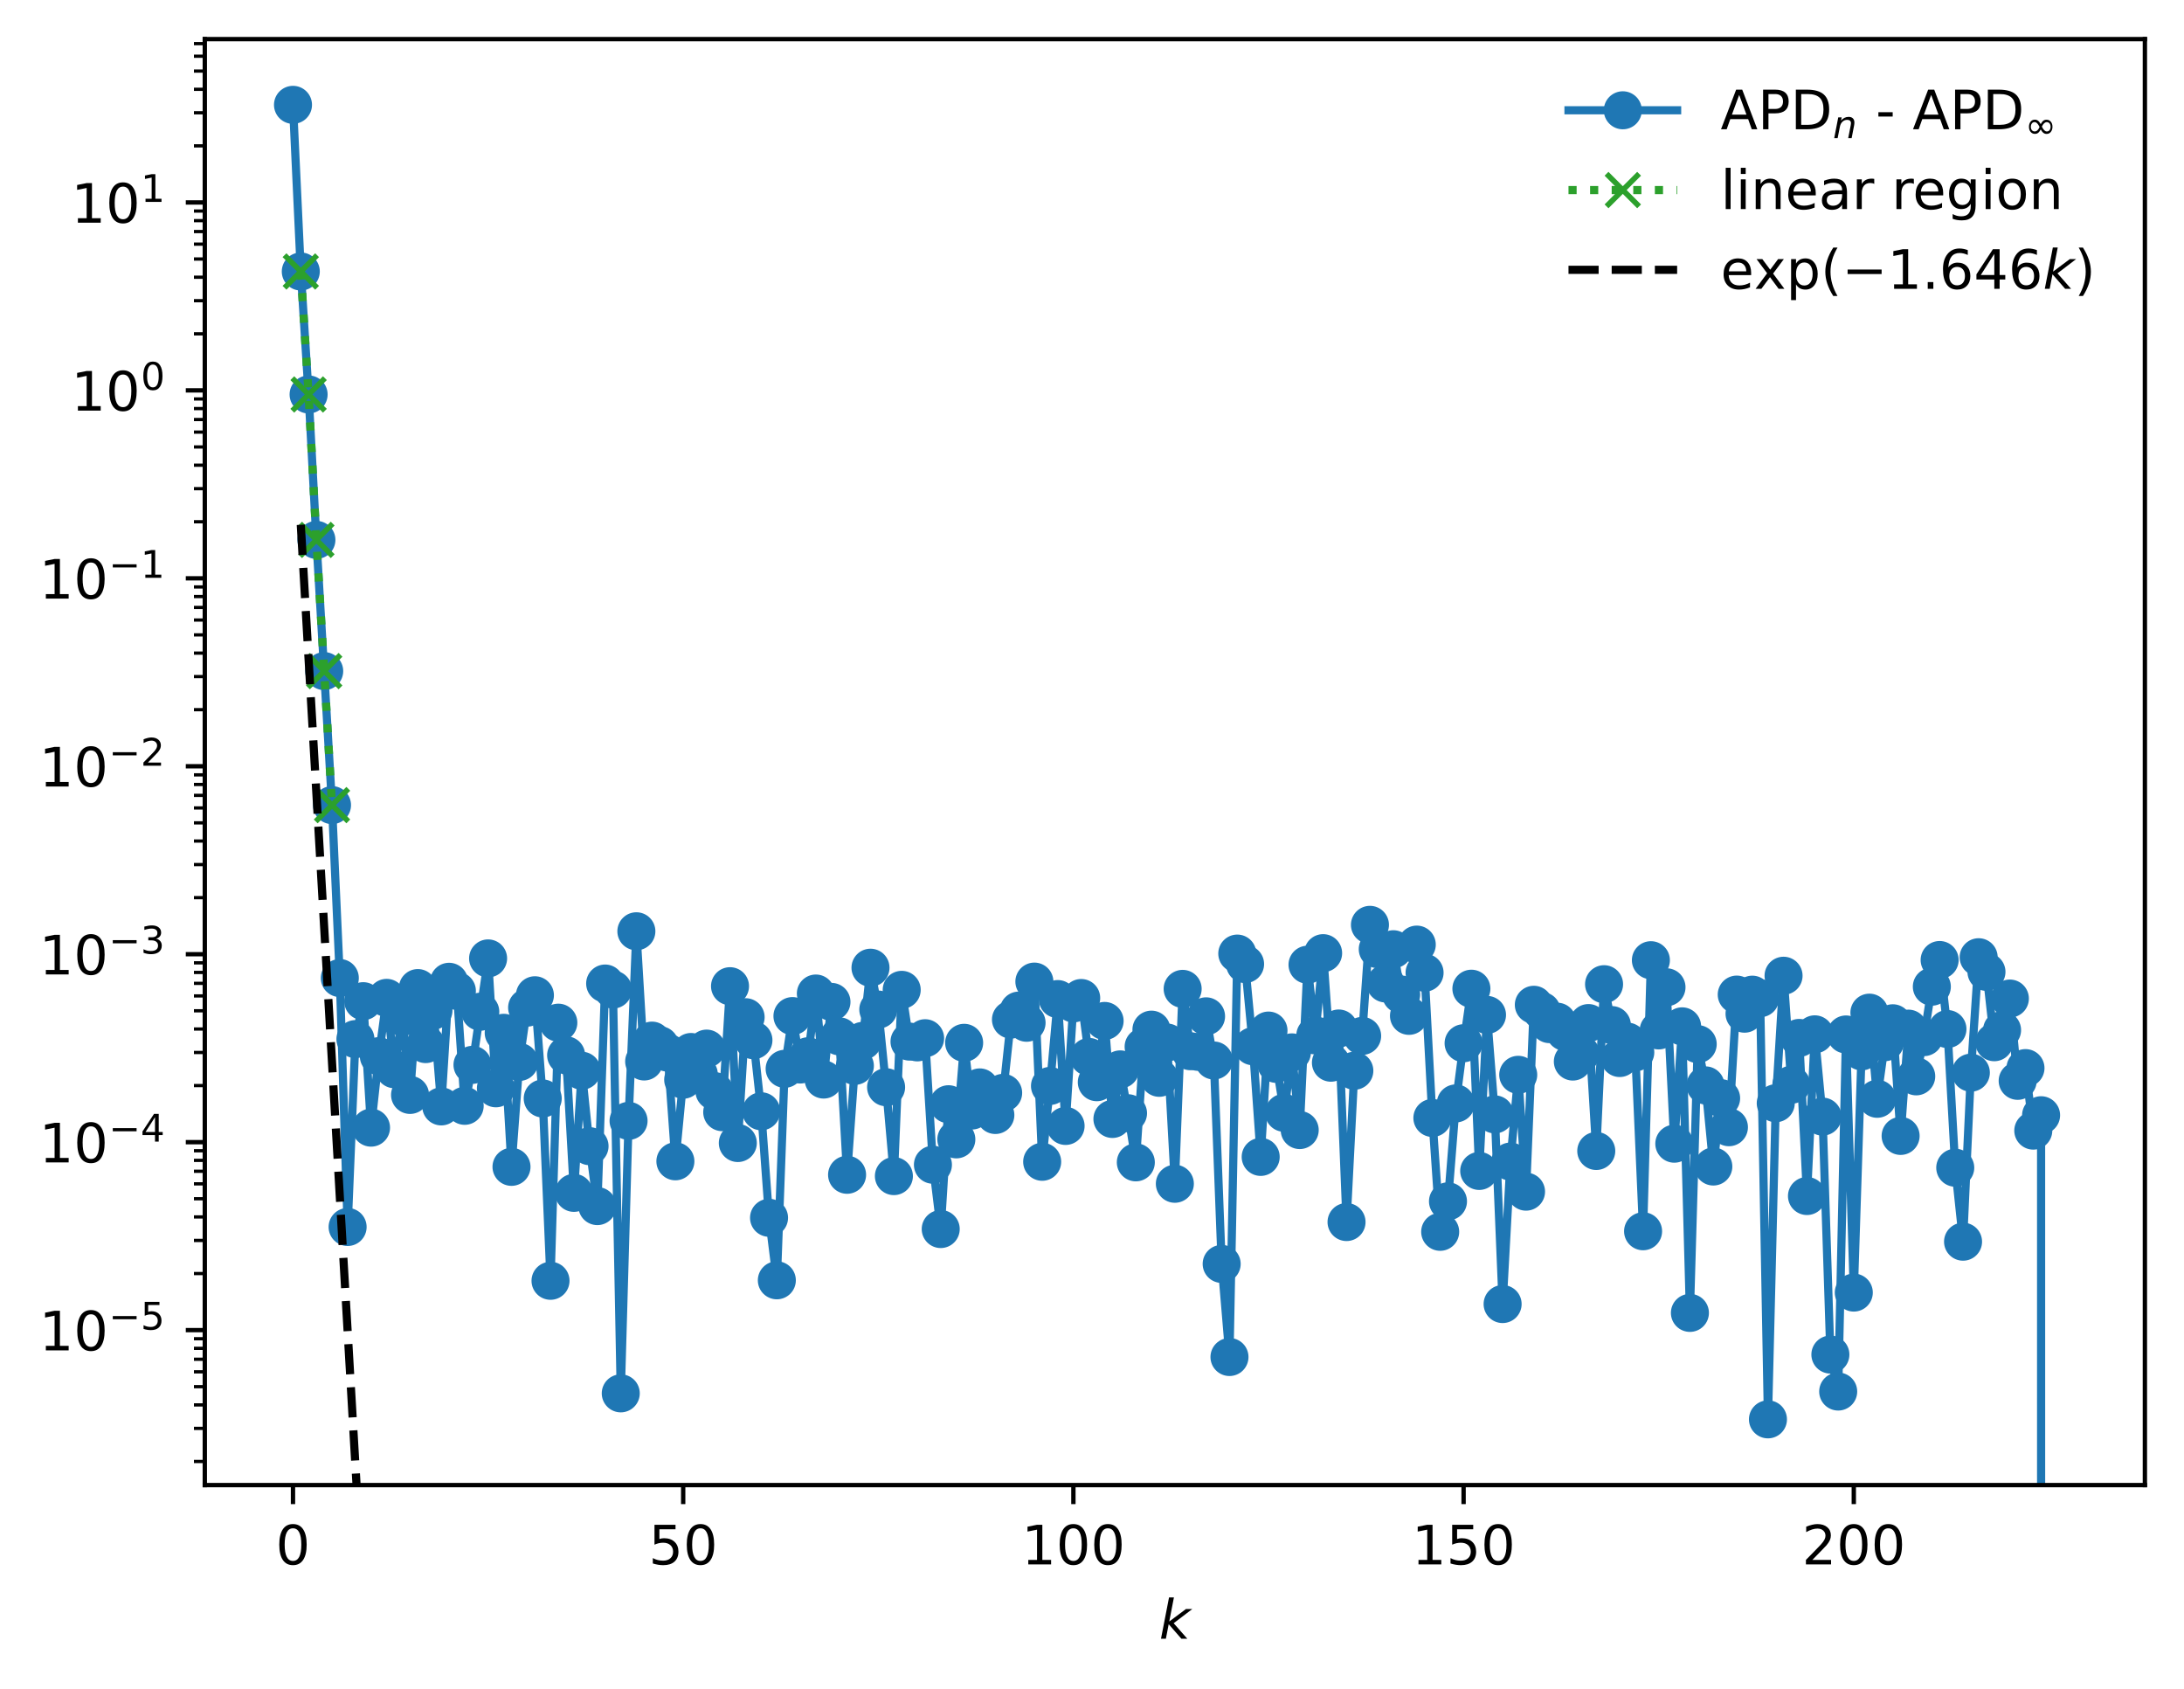 <?xml version="1.0" encoding="utf-8" standalone="no"?>
<!DOCTYPE svg PUBLIC "-//W3C//DTD SVG 1.1//EN"
  "http://www.w3.org/Graphics/SVG/1.1/DTD/svg11.dtd">
<!-- Created with matplotlib (https://matplotlib.org/) -->
<svg height="310.868pt" version="1.1" viewBox="0 0 402.02 310.868" width="402.02pt" xmlns="http://www.w3.org/2000/svg" xmlns:xlink="http://www.w3.org/1999/xlink">
 <defs>
  <style type="text/css">
*{stroke-linecap:butt;stroke-linejoin:round;}
  </style>
 </defs>
 <g id="figure_1">
  <g id="patch_1">
   <path d="M 0 310.868 
L 402.02 310.868 
L 402.02 0 
L 0 0 
z
" style="fill:#ffffff;"/>
  </g>
  <g id="axes_1">
   <g id="patch_2">
    <path d="M 37.7 273.312 
L 394.82 273.312 
L 394.82 7.2 
L 37.7 7.2 
z
" style="fill:#ffffff;"/>
   </g>
   <g id="matplotlib.axis_1">
    <g id="xtick_1">
     <g id="line2d_1">
      <defs>
       <path d="M 0 0 
L 0 3.5 
" id="m69c9d24b41" style="stroke:#000000;stroke-width:0.8;"/>
      </defs>
      <g>
       <use style="stroke:#000000;stroke-width:0.8;" x="53.933" xlink:href="#m69c9d24b41" y="273.312"/>
      </g>
     </g>
     <g id="text_1">
      <!-- 0 -->
      <defs>
       <path d="M 31.781 66.406 
Q 24.172 66.406 20.328 58.906 
Q 16.5 51.422 16.5 36.375 
Q 16.5 21.391 20.328 13.891 
Q 24.172 6.391 31.781 6.391 
Q 39.453 6.391 43.281 13.891 
Q 47.125 21.391 47.125 36.375 
Q 47.125 51.422 43.281 58.906 
Q 39.453 66.406 31.781 66.406 
z
M 31.781 74.219 
Q 44.047 74.219 50.516 64.516 
Q 56.984 54.828 56.984 36.375 
Q 56.984 17.969 50.516 8.266 
Q 44.047 -1.422 31.781 -1.422 
Q 19.531 -1.422 13.062 8.266 
Q 6.594 17.969 6.594 36.375 
Q 6.594 54.828 13.062 64.516 
Q 19.531 74.219 31.781 74.219 
z
" id="DejaVuSans-48"/>
      </defs>
      <g transform="translate(50.751 287.91)scale(0.1 -0.1)">
       <use xlink:href="#DejaVuSans-48"/>
      </g>
     </g>
    </g>
    <g id="xtick_2">
     <g id="line2d_2">
      <g>
       <use style="stroke:#000000;stroke-width:0.8;" x="125.759" xlink:href="#m69c9d24b41" y="273.312"/>
      </g>
     </g>
     <g id="text_2">
      <!-- 50 -->
      <defs>
       <path d="M 10.797 72.906 
L 49.516 72.906 
L 49.516 64.594 
L 19.828 64.594 
L 19.828 46.734 
Q 21.969 47.469 24.109 47.828 
Q 26.266 48.188 28.422 48.188 
Q 40.625 48.188 47.75 41.5 
Q 54.891 34.812 54.891 23.391 
Q 54.891 11.625 47.562 5.094 
Q 40.234 -1.422 26.906 -1.422 
Q 22.312 -1.422 17.547 -0.641 
Q 12.797 0.141 7.719 1.703 
L 7.719 11.625 
Q 12.109 9.234 16.797 8.062 
Q 21.484 6.891 26.703 6.891 
Q 35.156 6.891 40.078 11.328 
Q 45.016 15.766 45.016 23.391 
Q 45.016 31 40.078 35.438 
Q 35.156 39.891 26.703 39.891 
Q 22.75 39.891 18.812 39.016 
Q 14.891 38.141 10.797 36.281 
z
" id="DejaVuSans-53"/>
      </defs>
      <g transform="translate(119.396 287.91)scale(0.1 -0.1)">
       <use xlink:href="#DejaVuSans-53"/>
       <use x="63.623" xlink:href="#DejaVuSans-48"/>
      </g>
     </g>
    </g>
    <g id="xtick_3">
     <g id="line2d_3">
      <g>
       <use style="stroke:#000000;stroke-width:0.8;" x="197.585" xlink:href="#m69c9d24b41" y="273.312"/>
      </g>
     </g>
     <g id="text_3">
      <!-- 100 -->
      <defs>
       <path d="M 12.406 8.297 
L 28.516 8.297 
L 28.516 63.922 
L 10.984 60.406 
L 10.984 69.391 
L 28.422 72.906 
L 38.281 72.906 
L 38.281 8.297 
L 54.391 8.297 
L 54.391 0 
L 12.406 0 
z
" id="DejaVuSans-49"/>
      </defs>
      <g transform="translate(188.041 287.91)scale(0.1 -0.1)">
       <use xlink:href="#DejaVuSans-49"/>
       <use x="63.623" xlink:href="#DejaVuSans-48"/>
       <use x="127.246" xlink:href="#DejaVuSans-48"/>
      </g>
     </g>
    </g>
    <g id="xtick_4">
     <g id="line2d_4">
      <g>
       <use style="stroke:#000000;stroke-width:0.8;" x="269.411" xlink:href="#m69c9d24b41" y="273.312"/>
      </g>
     </g>
     <g id="text_4">
      <!-- 150 -->
      <g transform="translate(259.868 287.91)scale(0.1 -0.1)">
       <use xlink:href="#DejaVuSans-49"/>
       <use x="63.623" xlink:href="#DejaVuSans-53"/>
       <use x="127.246" xlink:href="#DejaVuSans-48"/>
      </g>
     </g>
    </g>
    <g id="xtick_5">
     <g id="line2d_5">
      <g>
       <use style="stroke:#000000;stroke-width:0.8;" x="341.238" xlink:href="#m69c9d24b41" y="273.312"/>
      </g>
     </g>
     <g id="text_5">
      <!-- 200 -->
      <defs>
       <path d="M 19.188 8.297 
L 53.609 8.297 
L 53.609 0 
L 7.328 0 
L 7.328 8.297 
Q 12.938 14.109 22.625 23.891 
Q 32.328 33.688 34.812 36.531 
Q 39.547 41.844 41.422 45.531 
Q 43.312 49.219 43.312 52.781 
Q 43.312 58.594 39.234 62.25 
Q 35.156 65.922 28.609 65.922 
Q 23.969 65.922 18.812 64.312 
Q 13.672 62.703 7.812 59.422 
L 7.812 69.391 
Q 13.766 71.781 18.938 73 
Q 24.125 74.219 28.422 74.219 
Q 39.75 74.219 46.484 68.547 
Q 53.219 62.891 53.219 53.422 
Q 53.219 48.922 51.531 44.891 
Q 49.859 40.875 45.406 35.406 
Q 44.188 33.984 37.641 27.219 
Q 31.109 20.453 19.188 8.297 
z
" id="DejaVuSans-50"/>
      </defs>
      <g transform="translate(331.694 287.91)scale(0.1 -0.1)">
       <use xlink:href="#DejaVuSans-50"/>
       <use x="63.623" xlink:href="#DejaVuSans-48"/>
       <use x="127.246" xlink:href="#DejaVuSans-48"/>
      </g>
     </g>
    </g>
    <g id="text_6">
     <!-- $ k $ -->
     <defs>
      <path d="M 18.312 75.984 
L 27.297 75.984 
L 18.703 31.688 
L 49.516 54.688 
L 61.188 54.688 
L 26.812 28.516 
L 51.906 0 
L 41.016 0 
L 17.672 26.703 
L 12.5 0 
L 3.516 0 
z
" id="DejaVuSans-Oblique-107"/>
     </defs>
     <g transform="translate(213.36 301.589)scale(0.1 -0.1)">
      <use transform="translate(0 0.016)" xlink:href="#DejaVuSans-Oblique-107"/>
     </g>
    </g>
   </g>
   <g id="matplotlib.axis_2">
    <g id="ytick_1">
     <g id="line2d_6">
      <defs>
       <path d="M 0 0 
L -3.5 0 
" id="mf7b2ada309" style="stroke:#000000;stroke-width:0.8;"/>
      </defs>
      <g>
       <use style="stroke:#000000;stroke-width:0.8;" x="37.7" xlink:href="#mf7b2ada309" y="244.791"/>
      </g>
     </g>
     <g id="text_7">
      <!-- $\mathdefault{10^{-5}}$ -->
      <defs>
       <path d="M 10.594 35.5 
L 73.188 35.5 
L 73.188 27.203 
L 10.594 27.203 
z
" id="DejaVuSans-8722"/>
      </defs>
      <g transform="translate(7.2 248.59)scale(0.1 -0.1)">
       <use transform="translate(0 0.684)" xlink:href="#DejaVuSans-49"/>
       <use transform="translate(63.623 0.684)" xlink:href="#DejaVuSans-48"/>
       <use transform="translate(128.203 38.966)scale(0.7)" xlink:href="#DejaVuSans-8722"/>
       <use transform="translate(186.855 38.966)scale(0.7)" xlink:href="#DejaVuSans-53"/>
      </g>
     </g>
    </g>
    <g id="ytick_2">
     <g id="line2d_7">
      <g>
       <use style="stroke:#000000;stroke-width:0.8;" x="37.7" xlink:href="#mf7b2ada309" y="210.202"/>
      </g>
     </g>
     <g id="text_8">
      <!-- $\mathdefault{10^{-4}}$ -->
      <defs>
       <path d="M 37.797 64.312 
L 12.891 25.391 
L 37.797 25.391 
z
M 35.203 72.906 
L 47.609 72.906 
L 47.609 25.391 
L 58.016 25.391 
L 58.016 17.188 
L 47.609 17.188 
L 47.609 0 
L 37.797 0 
L 37.797 17.188 
L 4.891 17.188 
L 4.891 26.703 
z
" id="DejaVuSans-52"/>
      </defs>
      <g transform="translate(7.2 214.001)scale(0.1 -0.1)">
       <use transform="translate(0 0.684)" xlink:href="#DejaVuSans-49"/>
       <use transform="translate(63.623 0.684)" xlink:href="#DejaVuSans-48"/>
       <use transform="translate(128.203 38.966)scale(0.7)" xlink:href="#DejaVuSans-8722"/>
       <use transform="translate(186.855 38.966)scale(0.7)" xlink:href="#DejaVuSans-52"/>
      </g>
     </g>
    </g>
    <g id="ytick_3">
     <g id="line2d_8">
      <g>
       <use style="stroke:#000000;stroke-width:0.8;" x="37.7" xlink:href="#mf7b2ada309" y="175.613"/>
      </g>
     </g>
     <g id="text_9">
      <!-- $\mathdefault{10^{-3}}$ -->
      <defs>
       <path d="M 40.578 39.312 
Q 47.656 37.797 51.625 33 
Q 55.609 28.219 55.609 21.188 
Q 55.609 10.406 48.188 4.484 
Q 40.766 -1.422 27.094 -1.422 
Q 22.516 -1.422 17.656 -0.516 
Q 12.797 0.391 7.625 2.203 
L 7.625 11.719 
Q 11.719 9.328 16.594 8.109 
Q 21.484 6.891 26.812 6.891 
Q 36.078 6.891 40.938 10.547 
Q 45.797 14.203 45.797 21.188 
Q 45.797 27.641 41.281 31.266 
Q 36.766 34.906 28.719 34.906 
L 20.219 34.906 
L 20.219 43.016 
L 29.109 43.016 
Q 36.375 43.016 40.234 45.922 
Q 44.094 48.828 44.094 54.297 
Q 44.094 59.906 40.109 62.906 
Q 36.141 65.922 28.719 65.922 
Q 24.656 65.922 20.016 65.031 
Q 15.375 64.156 9.812 62.312 
L 9.812 71.094 
Q 15.438 72.656 20.344 73.438 
Q 25.25 74.219 29.594 74.219 
Q 40.828 74.219 47.359 69.109 
Q 53.906 64.016 53.906 55.328 
Q 53.906 49.266 50.438 45.094 
Q 46.969 40.922 40.578 39.312 
z
" id="DejaVuSans-51"/>
      </defs>
      <g transform="translate(7.2 179.412)scale(0.1 -0.1)">
       <use transform="translate(0 0.766)" xlink:href="#DejaVuSans-49"/>
       <use transform="translate(63.623 0.766)" xlink:href="#DejaVuSans-48"/>
       <use transform="translate(128.203 39.047)scale(0.7)" xlink:href="#DejaVuSans-8722"/>
       <use transform="translate(186.855 39.047)scale(0.7)" xlink:href="#DejaVuSans-51"/>
      </g>
     </g>
    </g>
    <g id="ytick_4">
     <g id="line2d_9">
      <g>
       <use style="stroke:#000000;stroke-width:0.8;" x="37.7" xlink:href="#mf7b2ada309" y="141.024"/>
      </g>
     </g>
     <g id="text_10">
      <!-- $\mathdefault{10^{-2}}$ -->
      <g transform="translate(7.2 144.823)scale(0.1 -0.1)">
       <use transform="translate(0 0.766)" xlink:href="#DejaVuSans-49"/>
       <use transform="translate(63.623 0.766)" xlink:href="#DejaVuSans-48"/>
       <use transform="translate(128.203 39.047)scale(0.7)" xlink:href="#DejaVuSans-8722"/>
       <use transform="translate(186.855 39.047)scale(0.7)" xlink:href="#DejaVuSans-50"/>
      </g>
     </g>
    </g>
    <g id="ytick_5">
     <g id="line2d_10">
      <g>
       <use style="stroke:#000000;stroke-width:0.8;" x="37.7" xlink:href="#mf7b2ada309" y="106.435"/>
      </g>
     </g>
     <g id="text_11">
      <!-- $\mathdefault{10^{-1}}$ -->
      <g transform="translate(7.2 110.234)scale(0.1 -0.1)">
       <use transform="translate(0 0.684)" xlink:href="#DejaVuSans-49"/>
       <use transform="translate(63.623 0.684)" xlink:href="#DejaVuSans-48"/>
       <use transform="translate(128.203 38.966)scale(0.7)" xlink:href="#DejaVuSans-8722"/>
       <use transform="translate(186.855 38.966)scale(0.7)" xlink:href="#DejaVuSans-49"/>
      </g>
     </g>
    </g>
    <g id="ytick_6">
     <g id="line2d_11">
      <g>
       <use style="stroke:#000000;stroke-width:0.8;" x="37.7" xlink:href="#mf7b2ada309" y="71.846"/>
      </g>
     </g>
     <g id="text_12">
      <!-- $\mathdefault{10^{0}}$ -->
      <g transform="translate(13.1 75.645)scale(0.1 -0.1)">
       <use transform="translate(0 0.766)" xlink:href="#DejaVuSans-49"/>
       <use transform="translate(63.623 0.766)" xlink:href="#DejaVuSans-48"/>
       <use transform="translate(128.203 39.047)scale(0.7)" xlink:href="#DejaVuSans-48"/>
      </g>
     </g>
    </g>
    <g id="ytick_7">
     <g id="line2d_12">
      <g>
       <use style="stroke:#000000;stroke-width:0.8;" x="37.7" xlink:href="#mf7b2ada309" y="37.257"/>
      </g>
     </g>
     <g id="text_13">
      <!-- $\mathdefault{10^{1}}$ -->
      <g transform="translate(13.1 41.056)scale(0.1 -0.1)">
       <use transform="translate(0 0.684)" xlink:href="#DejaVuSans-49"/>
       <use transform="translate(63.623 0.684)" xlink:href="#DejaVuSans-48"/>
       <use transform="translate(128.203 38.966)scale(0.7)" xlink:href="#DejaVuSans-49"/>
      </g>
     </g>
    </g>
    <g id="ytick_8">
     <g id="line2d_13">
      <defs>
       <path d="M 0 0 
L -2 0 
" id="md6ede88c98" style="stroke:#000000;stroke-width:0.6;"/>
      </defs>
      <g>
       <use style="stroke:#000000;stroke-width:0.6;" x="37.7" xlink:href="#md6ede88c98" y="268.968"/>
      </g>
     </g>
    </g>
    <g id="ytick_9">
     <g id="line2d_14">
      <g>
       <use style="stroke:#000000;stroke-width:0.6;" x="37.7" xlink:href="#md6ede88c98" y="262.877"/>
      </g>
     </g>
    </g>
    <g id="ytick_10">
     <g id="line2d_15">
      <g>
       <use style="stroke:#000000;stroke-width:0.6;" x="37.7" xlink:href="#md6ede88c98" y="258.555"/>
      </g>
     </g>
    </g>
    <g id="ytick_11">
     <g id="line2d_16">
      <g>
       <use style="stroke:#000000;stroke-width:0.6;" x="37.7" xlink:href="#md6ede88c98" y="255.203"/>
      </g>
     </g>
    </g>
    <g id="ytick_12">
     <g id="line2d_17">
      <g>
       <use style="stroke:#000000;stroke-width:0.6;" x="37.7" xlink:href="#md6ede88c98" y="252.465"/>
      </g>
     </g>
    </g>
    <g id="ytick_13">
     <g id="line2d_18">
      <g>
       <use style="stroke:#000000;stroke-width:0.6;" x="37.7" xlink:href="#md6ede88c98" y="250.149"/>
      </g>
     </g>
    </g>
    <g id="ytick_14">
     <g id="line2d_19">
      <g>
       <use style="stroke:#000000;stroke-width:0.6;" x="37.7" xlink:href="#md6ede88c98" y="248.143"/>
      </g>
     </g>
    </g>
    <g id="ytick_15">
     <g id="line2d_20">
      <g>
       <use style="stroke:#000000;stroke-width:0.6;" x="37.7" xlink:href="#md6ede88c98" y="246.374"/>
      </g>
     </g>
    </g>
    <g id="ytick_16">
     <g id="line2d_21">
      <g>
       <use style="stroke:#000000;stroke-width:0.6;" x="37.7" xlink:href="#md6ede88c98" y="234.379"/>
      </g>
     </g>
    </g>
    <g id="ytick_17">
     <g id="line2d_22">
      <g>
       <use style="stroke:#000000;stroke-width:0.6;" x="37.7" xlink:href="#md6ede88c98" y="228.288"/>
      </g>
     </g>
    </g>
    <g id="ytick_18">
     <g id="line2d_23">
      <g>
       <use style="stroke:#000000;stroke-width:0.6;" x="37.7" xlink:href="#md6ede88c98" y="223.966"/>
      </g>
     </g>
    </g>
    <g id="ytick_19">
     <g id="line2d_24">
      <g>
       <use style="stroke:#000000;stroke-width:0.6;" x="37.7" xlink:href="#md6ede88c98" y="220.614"/>
      </g>
     </g>
    </g>
    <g id="ytick_20">
     <g id="line2d_25">
      <g>
       <use style="stroke:#000000;stroke-width:0.6;" x="37.7" xlink:href="#md6ede88c98" y="217.876"/>
      </g>
     </g>
    </g>
    <g id="ytick_21">
     <g id="line2d_26">
      <g>
       <use style="stroke:#000000;stroke-width:0.6;" x="37.7" xlink:href="#md6ede88c98" y="215.56"/>
      </g>
     </g>
    </g>
    <g id="ytick_22">
     <g id="line2d_27">
      <g>
       <use style="stroke:#000000;stroke-width:0.6;" x="37.7" xlink:href="#md6ede88c98" y="213.554"/>
      </g>
     </g>
    </g>
    <g id="ytick_23">
     <g id="line2d_28">
      <g>
       <use style="stroke:#000000;stroke-width:0.6;" x="37.7" xlink:href="#md6ede88c98" y="211.785"/>
      </g>
     </g>
    </g>
    <g id="ytick_24">
     <g id="line2d_29">
      <g>
       <use style="stroke:#000000;stroke-width:0.6;" x="37.7" xlink:href="#md6ede88c98" y="199.79"/>
      </g>
     </g>
    </g>
    <g id="ytick_25">
     <g id="line2d_30">
      <g>
       <use style="stroke:#000000;stroke-width:0.6;" x="37.7" xlink:href="#md6ede88c98" y="193.699"/>
      </g>
     </g>
    </g>
    <g id="ytick_26">
     <g id="line2d_31">
      <g>
       <use style="stroke:#000000;stroke-width:0.6;" x="37.7" xlink:href="#md6ede88c98" y="189.377"/>
      </g>
     </g>
    </g>
    <g id="ytick_27">
     <g id="line2d_32">
      <g>
       <use style="stroke:#000000;stroke-width:0.6;" x="37.7" xlink:href="#md6ede88c98" y="186.025"/>
      </g>
     </g>
    </g>
    <g id="ytick_28">
     <g id="line2d_33">
      <g>
       <use style="stroke:#000000;stroke-width:0.6;" x="37.7" xlink:href="#md6ede88c98" y="183.287"/>
      </g>
     </g>
    </g>
    <g id="ytick_29">
     <g id="line2d_34">
      <g>
       <use style="stroke:#000000;stroke-width:0.6;" x="37.7" xlink:href="#md6ede88c98" y="180.971"/>
      </g>
     </g>
    </g>
    <g id="ytick_30">
     <g id="line2d_35">
      <g>
       <use style="stroke:#000000;stroke-width:0.6;" x="37.7" xlink:href="#md6ede88c98" y="178.965"/>
      </g>
     </g>
    </g>
    <g id="ytick_31">
     <g id="line2d_36">
      <g>
       <use style="stroke:#000000;stroke-width:0.6;" x="37.7" xlink:href="#md6ede88c98" y="177.196"/>
      </g>
     </g>
    </g>
    <g id="ytick_32">
     <g id="line2d_37">
      <g>
       <use style="stroke:#000000;stroke-width:0.6;" x="37.7" xlink:href="#md6ede88c98" y="165.201"/>
      </g>
     </g>
    </g>
    <g id="ytick_33">
     <g id="line2d_38">
      <g>
       <use style="stroke:#000000;stroke-width:0.6;" x="37.7" xlink:href="#md6ede88c98" y="159.11"/>
      </g>
     </g>
    </g>
    <g id="ytick_34">
     <g id="line2d_39">
      <g>
       <use style="stroke:#000000;stroke-width:0.6;" x="37.7" xlink:href="#md6ede88c98" y="154.788"/>
      </g>
     </g>
    </g>
    <g id="ytick_35">
     <g id="line2d_40">
      <g>
       <use style="stroke:#000000;stroke-width:0.6;" x="37.7" xlink:href="#md6ede88c98" y="151.436"/>
      </g>
     </g>
    </g>
    <g id="ytick_36">
     <g id="line2d_41">
      <g>
       <use style="stroke:#000000;stroke-width:0.6;" x="37.7" xlink:href="#md6ede88c98" y="148.698"/>
      </g>
     </g>
    </g>
    <g id="ytick_37">
     <g id="line2d_42">
      <g>
       <use style="stroke:#000000;stroke-width:0.6;" x="37.7" xlink:href="#md6ede88c98" y="146.382"/>
      </g>
     </g>
    </g>
    <g id="ytick_38">
     <g id="line2d_43">
      <g>
       <use style="stroke:#000000;stroke-width:0.6;" x="37.7" xlink:href="#md6ede88c98" y="144.376"/>
      </g>
     </g>
    </g>
    <g id="ytick_39">
     <g id="line2d_44">
      <g>
       <use style="stroke:#000000;stroke-width:0.6;" x="37.7" xlink:href="#md6ede88c98" y="142.607"/>
      </g>
     </g>
    </g>
    <g id="ytick_40">
     <g id="line2d_45">
      <g>
       <use style="stroke:#000000;stroke-width:0.6;" x="37.7" xlink:href="#md6ede88c98" y="130.612"/>
      </g>
     </g>
    </g>
    <g id="ytick_41">
     <g id="line2d_46">
      <g>
       <use style="stroke:#000000;stroke-width:0.6;" x="37.7" xlink:href="#md6ede88c98" y="124.521"/>
      </g>
     </g>
    </g>
    <g id="ytick_42">
     <g id="line2d_47">
      <g>
       <use style="stroke:#000000;stroke-width:0.6;" x="37.7" xlink:href="#md6ede88c98" y="120.199"/>
      </g>
     </g>
    </g>
    <g id="ytick_43">
     <g id="line2d_48">
      <g>
       <use style="stroke:#000000;stroke-width:0.6;" x="37.7" xlink:href="#md6ede88c98" y="116.847"/>
      </g>
     </g>
    </g>
    <g id="ytick_44">
     <g id="line2d_49">
      <g>
       <use style="stroke:#000000;stroke-width:0.6;" x="37.7" xlink:href="#md6ede88c98" y="114.109"/>
      </g>
     </g>
    </g>
    <g id="ytick_45">
     <g id="line2d_50">
      <g>
       <use style="stroke:#000000;stroke-width:0.6;" x="37.7" xlink:href="#md6ede88c98" y="111.793"/>
      </g>
     </g>
    </g>
    <g id="ytick_46">
     <g id="line2d_51">
      <g>
       <use style="stroke:#000000;stroke-width:0.6;" x="37.7" xlink:href="#md6ede88c98" y="109.787"/>
      </g>
     </g>
    </g>
    <g id="ytick_47">
     <g id="line2d_52">
      <g>
       <use style="stroke:#000000;stroke-width:0.6;" x="37.7" xlink:href="#md6ede88c98" y="108.018"/>
      </g>
     </g>
    </g>
    <g id="ytick_48">
     <g id="line2d_53">
      <g>
       <use style="stroke:#000000;stroke-width:0.6;" x="37.7" xlink:href="#md6ede88c98" y="96.023"/>
      </g>
     </g>
    </g>
    <g id="ytick_49">
     <g id="line2d_54">
      <g>
       <use style="stroke:#000000;stroke-width:0.6;" x="37.7" xlink:href="#md6ede88c98" y="89.932"/>
      </g>
     </g>
    </g>
    <g id="ytick_50">
     <g id="line2d_55">
      <g>
       <use style="stroke:#000000;stroke-width:0.6;" x="37.7" xlink:href="#md6ede88c98" y="85.61"/>
      </g>
     </g>
    </g>
    <g id="ytick_51">
     <g id="line2d_56">
      <g>
       <use style="stroke:#000000;stroke-width:0.6;" x="37.7" xlink:href="#md6ede88c98" y="82.258"/>
      </g>
     </g>
    </g>
    <g id="ytick_52">
     <g id="line2d_57">
      <g>
       <use style="stroke:#000000;stroke-width:0.6;" x="37.7" xlink:href="#md6ede88c98" y="79.52"/>
      </g>
     </g>
    </g>
    <g id="ytick_53">
     <g id="line2d_58">
      <g>
       <use style="stroke:#000000;stroke-width:0.6;" x="37.7" xlink:href="#md6ede88c98" y="77.204"/>
      </g>
     </g>
    </g>
    <g id="ytick_54">
     <g id="line2d_59">
      <g>
       <use style="stroke:#000000;stroke-width:0.6;" x="37.7" xlink:href="#md6ede88c98" y="75.198"/>
      </g>
     </g>
    </g>
    <g id="ytick_55">
     <g id="line2d_60">
      <g>
       <use style="stroke:#000000;stroke-width:0.6;" x="37.7" xlink:href="#md6ede88c98" y="73.429"/>
      </g>
     </g>
    </g>
    <g id="ytick_56">
     <g id="line2d_61">
      <g>
       <use style="stroke:#000000;stroke-width:0.6;" x="37.7" xlink:href="#md6ede88c98" y="61.434"/>
      </g>
     </g>
    </g>
    <g id="ytick_57">
     <g id="line2d_62">
      <g>
       <use style="stroke:#000000;stroke-width:0.6;" x="37.7" xlink:href="#md6ede88c98" y="55.343"/>
      </g>
     </g>
    </g>
    <g id="ytick_58">
     <g id="line2d_63">
      <g>
       <use style="stroke:#000000;stroke-width:0.6;" x="37.7" xlink:href="#md6ede88c98" y="51.021"/>
      </g>
     </g>
    </g>
    <g id="ytick_59">
     <g id="line2d_64">
      <g>
       <use style="stroke:#000000;stroke-width:0.6;" x="37.7" xlink:href="#md6ede88c98" y="47.669"/>
      </g>
     </g>
    </g>
    <g id="ytick_60">
     <g id="line2d_65">
      <g>
       <use style="stroke:#000000;stroke-width:0.6;" x="37.7" xlink:href="#md6ede88c98" y="44.931"/>
      </g>
     </g>
    </g>
    <g id="ytick_61">
     <g id="line2d_66">
      <g>
       <use style="stroke:#000000;stroke-width:0.6;" x="37.7" xlink:href="#md6ede88c98" y="42.615"/>
      </g>
     </g>
    </g>
    <g id="ytick_62">
     <g id="line2d_67">
      <g>
       <use style="stroke:#000000;stroke-width:0.6;" x="37.7" xlink:href="#md6ede88c98" y="40.609"/>
      </g>
     </g>
    </g>
    <g id="ytick_63">
     <g id="line2d_68">
      <g>
       <use style="stroke:#000000;stroke-width:0.6;" x="37.7" xlink:href="#md6ede88c98" y="38.84"/>
      </g>
     </g>
    </g>
    <g id="ytick_64">
     <g id="line2d_69">
      <g>
       <use style="stroke:#000000;stroke-width:0.6;" x="37.7" xlink:href="#md6ede88c98" y="26.845"/>
      </g>
     </g>
    </g>
    <g id="ytick_65">
     <g id="line2d_70">
      <g>
       <use style="stroke:#000000;stroke-width:0.6;" x="37.7" xlink:href="#md6ede88c98" y="20.754"/>
      </g>
     </g>
    </g>
    <g id="ytick_66">
     <g id="line2d_71">
      <g>
       <use style="stroke:#000000;stroke-width:0.6;" x="37.7" xlink:href="#md6ede88c98" y="16.432"/>
      </g>
     </g>
    </g>
    <g id="ytick_67">
     <g id="line2d_72">
      <g>
       <use style="stroke:#000000;stroke-width:0.6;" x="37.7" xlink:href="#md6ede88c98" y="13.08"/>
      </g>
     </g>
    </g>
    <g id="ytick_68">
     <g id="line2d_73">
      <g>
       <use style="stroke:#000000;stroke-width:0.6;" x="37.7" xlink:href="#md6ede88c98" y="10.342"/>
      </g>
     </g>
    </g>
    <g id="ytick_69">
     <g id="line2d_74">
      <g>
       <use style="stroke:#000000;stroke-width:0.6;" x="37.7" xlink:href="#md6ede88c98" y="8.026"/>
      </g>
     </g>
    </g>
   </g>
   <g id="line2d_75">
    <path clip-path="url(#p61941195cd)" d="M 53.933 19.296 
L 55.369 49.965 
L 56.806 72.598 
L 58.242 99.363 
L 61.115 148.172 
L 62.552 179.997 
L 63.988 225.814 
L 65.425 191.237 
L 66.861 184.256 
L 68.298 207.53 
L 69.734 194.375 
L 71.171 183.647 
L 72.608 196.786 
L 74.044 187.181 
L 75.481 201.508 
L 76.917 181.843 
L 78.354 192.153 
L 79.79 185.972 
L 81.227 203.621 
L 82.663 180.688 
L 84.1 182.357 
L 85.536 203.513 
L 86.973 195.974 
L 89.846 176.385 
L 91.282 200.29 
L 92.719 190.079 
L 94.155 214.746 
L 95.592 195.44 
L 97.028 185.444 
L 98.465 183.168 
L 99.902 202.163 
L 101.338 235.715 
L 102.775 188.212 
L 104.211 194.215 
L 105.648 219.533 
L 107.084 197.056 
L 108.521 210.941 
L 109.957 221.969 
L 111.394 181.008 
L 112.83 182.12 
L 114.267 256.43 
L 115.703 206.284 
L 117.14 171.392 
L 118.576 195.352 
L 120.013 191.516 
L 121.449 192.361 
L 122.886 193.721 
L 124.322 213.726 
L 125.759 198.713 
L 127.195 193.608 
L 128.632 197.708 
L 130.069 192.986 
L 131.505 200.803 
L 132.942 204.681 
L 134.378 181.498 
L 135.815 210.363 
L 137.251 187.204 
L 138.688 191.441 
L 140.124 204.52 
L 141.561 224.122 
L 142.997 235.626 
L 144.434 196.708 
L 145.87 186.999 
L 147.307 195.912 
L 148.743 194.391 
L 150.18 182.848 
L 151.616 198.679 
L 153.053 184.389 
L 154.489 190.727 
L 155.926 216.205 
L 157.362 196.162 
L 158.799 191.568 
L 160.236 178.098 
L 161.672 185.8 
L 163.109 200.093 
L 164.545 216.449 
L 165.982 182.171 
L 167.418 191.694 
L 168.855 191.838 
L 170.291 191.074 
L 171.728 214.357 
L 173.164 226.192 
L 174.601 203.223 
L 176.037 209.687 
L 177.474 191.919 
L 178.91 204.378 
L 180.347 200.127 
L 181.783 203.183 
L 183.22 205.202 
L 184.656 201.129 
L 186.093 187.643 
L 187.53 185.991 
L 188.966 188.226 
L 190.403 180.653 
L 191.839 213.814 
L 193.276 199.855 
L 194.712 183.867 
L 196.149 207.216 
L 197.585 184.665 
L 199.022 183.672 
L 200.458 194.517 
L 201.895 199.169 
L 203.331 187.894 
L 204.768 205.933 
L 206.204 196.81 
L 207.641 204.88 
L 209.077 213.918 
L 210.514 192.635 
L 211.95 189.496 
L 213.387 198.358 
L 214.823 191.867 
L 216.26 217.859 
L 217.697 181.99 
L 219.133 193.464 
L 220.57 193.582 
L 222.006 187.046 
L 223.443 195.176 
L 224.879 232.61 
L 226.316 249.743 
L 227.752 175.496 
L 229.189 177.424 
L 230.625 192.549 
L 232.062 212.915 
L 233.498 189.665 
L 234.935 195.793 
L 236.371 204.796 
L 237.808 193.679 
L 239.244 207.974 
L 240.681 177.547 
L 242.117 190.551 
L 243.554 175.418 
L 244.99 195.579 
L 246.427 189.286 
L 247.864 224.904 
L 249.3 197.06 
L 250.737 190.651 
L 252.173 170.208 
L 253.61 174.683 
L 255.046 180.996 
L 256.483 174.698 
L 257.919 183.026 
L 259.356 186.955 
L 260.792 173.845 
L 262.229 179.017 
L 263.665 205.747 
L 265.102 226.701 
L 266.538 221.094 
L 267.975 203.073 
L 269.411 191.994 
L 270.848 181.961 
L 272.284 215.497 
L 273.721 186.783 
L 275.158 205.092 
L 276.594 239.997 
L 278.031 213.774 
L 279.467 197.809 
L 280.904 219.311 
L 282.34 184.92 
L 283.777 186.068 
L 285.213 188.479 
L 286.65 188.034 
L 288.086 189.906 
L 289.523 195.367 
L 290.959 193.924 
L 292.396 188.284 
L 293.832 211.825 
L 295.269 181.132 
L 296.705 188.658 
L 298.142 194.717 
L 299.578 191.703 
L 301.015 193.675 
L 302.451 226.599 
L 303.888 176.715 
L 305.325 189.638 
L 306.761 181.697 
L 308.198 210.485 
L 309.634 188.887 
L 311.071 241.622 
L 312.507 192.161 
L 313.944 199.755 
L 315.38 214.684 
L 316.817 202.115 
L 318.253 207.452 
L 319.69 183.044 
L 321.126 186.557 
L 322.563 183.059 
L 323.999 183.713 
L 325.436 261.216 
L 326.872 203.038 
L 328.309 179.574 
L 329.745 199.636 
L 331.182 191.019 
L 332.618 220.114 
L 334.055 190.359 
L 335.492 205.5 
L 336.928 249.293 
L 338.365 256.097 
L 339.801 190.382 
L 341.238 237.884 
L 342.674 193.494 
L 344.111 186.369 
L 345.547 202.219 
L 346.984 191.796 
L 348.42 188.322 
L 349.857 209.053 
L 351.293 189.31 
L 352.73 198.09 
L 354.166 190.871 
L 355.603 181.588 
L 357.039 176.679 
L 358.476 189.382 
L 359.912 214.908 
L 361.349 228.518 
L 362.786 197.414 
L 364.222 176.168 
L 365.659 178.861 
L 367.095 191.809 
L 368.532 189.579 
L 369.968 183.772 
L 371.405 198.915 
L 372.841 196.573 
L 374.278 208.078 
L 375.714 205.247 
L 375.719 311.868 
L 375.719 311.868 
" style="fill:none;stroke:#1f77b4;stroke-linecap:square;stroke-width:1.5;"/>
    <defs>
     <path d="M 0 3 
C 0.796 3 1.559 2.684 2.121 2.121 
C 2.684 1.559 3 0.796 3 0 
C 3 -0.796 2.684 -1.559 2.121 -2.121 
C 1.559 -2.684 0.796 -3 0 -3 
C -0.796 -3 -1.559 -2.684 -2.121 -2.121 
C -2.684 -1.559 -3 -0.796 -3 0 
C -3 0.796 -2.684 1.559 -2.121 2.121 
C -1.559 2.684 -0.796 3 0 3 
z
" id="medf4ea645f" style="stroke:#1f77b4;"/>
    </defs>
    <g clip-path="url(#p61941195cd)">
     <use style="fill:#1f77b4;stroke:#1f77b4;" x="53.933" xlink:href="#medf4ea645f" y="19.296"/>
     <use style="fill:#1f77b4;stroke:#1f77b4;" x="55.369" xlink:href="#medf4ea645f" y="49.965"/>
     <use style="fill:#1f77b4;stroke:#1f77b4;" x="56.806" xlink:href="#medf4ea645f" y="72.598"/>
     <use style="fill:#1f77b4;stroke:#1f77b4;" x="58.242" xlink:href="#medf4ea645f" y="99.363"/>
     <use style="fill:#1f77b4;stroke:#1f77b4;" x="59.679" xlink:href="#medf4ea645f" y="123.509"/>
     <use style="fill:#1f77b4;stroke:#1f77b4;" x="61.115" xlink:href="#medf4ea645f" y="148.172"/>
     <use style="fill:#1f77b4;stroke:#1f77b4;" x="62.552" xlink:href="#medf4ea645f" y="179.997"/>
     <use style="fill:#1f77b4;stroke:#1f77b4;" x="63.988" xlink:href="#medf4ea645f" y="225.814"/>
     <use style="fill:#1f77b4;stroke:#1f77b4;" x="65.425" xlink:href="#medf4ea645f" y="191.237"/>
     <use style="fill:#1f77b4;stroke:#1f77b4;" x="66.861" xlink:href="#medf4ea645f" y="184.256"/>
     <use style="fill:#1f77b4;stroke:#1f77b4;" x="68.298" xlink:href="#medf4ea645f" y="207.53"/>
     <use style="fill:#1f77b4;stroke:#1f77b4;" x="69.734" xlink:href="#medf4ea645f" y="194.375"/>
     <use style="fill:#1f77b4;stroke:#1f77b4;" x="71.171" xlink:href="#medf4ea645f" y="183.647"/>
     <use style="fill:#1f77b4;stroke:#1f77b4;" x="72.608" xlink:href="#medf4ea645f" y="196.786"/>
     <use style="fill:#1f77b4;stroke:#1f77b4;" x="74.044" xlink:href="#medf4ea645f" y="187.181"/>
     <use style="fill:#1f77b4;stroke:#1f77b4;" x="75.481" xlink:href="#medf4ea645f" y="201.508"/>
     <use style="fill:#1f77b4;stroke:#1f77b4;" x="76.917" xlink:href="#medf4ea645f" y="181.843"/>
     <use style="fill:#1f77b4;stroke:#1f77b4;" x="78.354" xlink:href="#medf4ea645f" y="192.153"/>
     <use style="fill:#1f77b4;stroke:#1f77b4;" x="79.79" xlink:href="#medf4ea645f" y="185.972"/>
     <use style="fill:#1f77b4;stroke:#1f77b4;" x="81.227" xlink:href="#medf4ea645f" y="203.621"/>
     <use style="fill:#1f77b4;stroke:#1f77b4;" x="82.663" xlink:href="#medf4ea645f" y="180.688"/>
     <use style="fill:#1f77b4;stroke:#1f77b4;" x="84.1" xlink:href="#medf4ea645f" y="182.357"/>
     <use style="fill:#1f77b4;stroke:#1f77b4;" x="85.536" xlink:href="#medf4ea645f" y="203.513"/>
     <use style="fill:#1f77b4;stroke:#1f77b4;" x="86.973" xlink:href="#medf4ea645f" y="195.974"/>
     <use style="fill:#1f77b4;stroke:#1f77b4;" x="88.409" xlink:href="#medf4ea645f" y="186.197"/>
     <use style="fill:#1f77b4;stroke:#1f77b4;" x="89.846" xlink:href="#medf4ea645f" y="176.385"/>
     <use style="fill:#1f77b4;stroke:#1f77b4;" x="91.282" xlink:href="#medf4ea645f" y="200.29"/>
     <use style="fill:#1f77b4;stroke:#1f77b4;" x="92.719" xlink:href="#medf4ea645f" y="190.079"/>
     <use style="fill:#1f77b4;stroke:#1f77b4;" x="94.155" xlink:href="#medf4ea645f" y="214.746"/>
     <use style="fill:#1f77b4;stroke:#1f77b4;" x="95.592" xlink:href="#medf4ea645f" y="195.44"/>
     <use style="fill:#1f77b4;stroke:#1f77b4;" x="97.028" xlink:href="#medf4ea645f" y="185.444"/>
     <use style="fill:#1f77b4;stroke:#1f77b4;" x="98.465" xlink:href="#medf4ea645f" y="183.168"/>
     <use style="fill:#1f77b4;stroke:#1f77b4;" x="99.902" xlink:href="#medf4ea645f" y="202.163"/>
     <use style="fill:#1f77b4;stroke:#1f77b4;" x="101.338" xlink:href="#medf4ea645f" y="235.715"/>
     <use style="fill:#1f77b4;stroke:#1f77b4;" x="102.775" xlink:href="#medf4ea645f" y="188.212"/>
     <use style="fill:#1f77b4;stroke:#1f77b4;" x="104.211" xlink:href="#medf4ea645f" y="194.215"/>
     <use style="fill:#1f77b4;stroke:#1f77b4;" x="105.648" xlink:href="#medf4ea645f" y="219.533"/>
     <use style="fill:#1f77b4;stroke:#1f77b4;" x="107.084" xlink:href="#medf4ea645f" y="197.056"/>
     <use style="fill:#1f77b4;stroke:#1f77b4;" x="108.521" xlink:href="#medf4ea645f" y="210.941"/>
     <use style="fill:#1f77b4;stroke:#1f77b4;" x="109.957" xlink:href="#medf4ea645f" y="221.969"/>
     <use style="fill:#1f77b4;stroke:#1f77b4;" x="111.394" xlink:href="#medf4ea645f" y="181.008"/>
     <use style="fill:#1f77b4;stroke:#1f77b4;" x="112.83" xlink:href="#medf4ea645f" y="182.12"/>
     <use style="fill:#1f77b4;stroke:#1f77b4;" x="114.267" xlink:href="#medf4ea645f" y="256.43"/>
     <use style="fill:#1f77b4;stroke:#1f77b4;" x="115.703" xlink:href="#medf4ea645f" y="206.284"/>
     <use style="fill:#1f77b4;stroke:#1f77b4;" x="117.14" xlink:href="#medf4ea645f" y="171.392"/>
     <use style="fill:#1f77b4;stroke:#1f77b4;" x="118.576" xlink:href="#medf4ea645f" y="195.352"/>
     <use style="fill:#1f77b4;stroke:#1f77b4;" x="120.013" xlink:href="#medf4ea645f" y="191.516"/>
     <use style="fill:#1f77b4;stroke:#1f77b4;" x="121.449" xlink:href="#medf4ea645f" y="192.361"/>
     <use style="fill:#1f77b4;stroke:#1f77b4;" x="122.886" xlink:href="#medf4ea645f" y="193.721"/>
     <use style="fill:#1f77b4;stroke:#1f77b4;" x="124.322" xlink:href="#medf4ea645f" y="213.726"/>
     <use style="fill:#1f77b4;stroke:#1f77b4;" x="125.759" xlink:href="#medf4ea645f" y="198.713"/>
     <use style="fill:#1f77b4;stroke:#1f77b4;" x="127.195" xlink:href="#medf4ea645f" y="193.608"/>
     <use style="fill:#1f77b4;stroke:#1f77b4;" x="128.632" xlink:href="#medf4ea645f" y="197.708"/>
     <use style="fill:#1f77b4;stroke:#1f77b4;" x="130.069" xlink:href="#medf4ea645f" y="192.986"/>
     <use style="fill:#1f77b4;stroke:#1f77b4;" x="131.505" xlink:href="#medf4ea645f" y="200.803"/>
     <use style="fill:#1f77b4;stroke:#1f77b4;" x="132.942" xlink:href="#medf4ea645f" y="204.681"/>
     <use style="fill:#1f77b4;stroke:#1f77b4;" x="134.378" xlink:href="#medf4ea645f" y="181.498"/>
     <use style="fill:#1f77b4;stroke:#1f77b4;" x="135.815" xlink:href="#medf4ea645f" y="210.363"/>
     <use style="fill:#1f77b4;stroke:#1f77b4;" x="137.251" xlink:href="#medf4ea645f" y="187.204"/>
     <use style="fill:#1f77b4;stroke:#1f77b4;" x="138.688" xlink:href="#medf4ea645f" y="191.441"/>
     <use style="fill:#1f77b4;stroke:#1f77b4;" x="140.124" xlink:href="#medf4ea645f" y="204.52"/>
     <use style="fill:#1f77b4;stroke:#1f77b4;" x="141.561" xlink:href="#medf4ea645f" y="224.122"/>
     <use style="fill:#1f77b4;stroke:#1f77b4;" x="142.997" xlink:href="#medf4ea645f" y="235.626"/>
     <use style="fill:#1f77b4;stroke:#1f77b4;" x="144.434" xlink:href="#medf4ea645f" y="196.708"/>
     <use style="fill:#1f77b4;stroke:#1f77b4;" x="145.87" xlink:href="#medf4ea645f" y="186.999"/>
     <use style="fill:#1f77b4;stroke:#1f77b4;" x="147.307" xlink:href="#medf4ea645f" y="195.912"/>
     <use style="fill:#1f77b4;stroke:#1f77b4;" x="148.743" xlink:href="#medf4ea645f" y="194.391"/>
     <use style="fill:#1f77b4;stroke:#1f77b4;" x="150.18" xlink:href="#medf4ea645f" y="182.848"/>
     <use style="fill:#1f77b4;stroke:#1f77b4;" x="151.616" xlink:href="#medf4ea645f" y="198.679"/>
     <use style="fill:#1f77b4;stroke:#1f77b4;" x="153.053" xlink:href="#medf4ea645f" y="184.389"/>
     <use style="fill:#1f77b4;stroke:#1f77b4;" x="154.489" xlink:href="#medf4ea645f" y="190.727"/>
     <use style="fill:#1f77b4;stroke:#1f77b4;" x="155.926" xlink:href="#medf4ea645f" y="216.205"/>
     <use style="fill:#1f77b4;stroke:#1f77b4;" x="157.362" xlink:href="#medf4ea645f" y="196.162"/>
     <use style="fill:#1f77b4;stroke:#1f77b4;" x="158.799" xlink:href="#medf4ea645f" y="191.568"/>
     <use style="fill:#1f77b4;stroke:#1f77b4;" x="160.236" xlink:href="#medf4ea645f" y="178.098"/>
     <use style="fill:#1f77b4;stroke:#1f77b4;" x="161.672" xlink:href="#medf4ea645f" y="185.8"/>
     <use style="fill:#1f77b4;stroke:#1f77b4;" x="163.109" xlink:href="#medf4ea645f" y="200.093"/>
     <use style="fill:#1f77b4;stroke:#1f77b4;" x="164.545" xlink:href="#medf4ea645f" y="216.449"/>
     <use style="fill:#1f77b4;stroke:#1f77b4;" x="165.982" xlink:href="#medf4ea645f" y="182.171"/>
     <use style="fill:#1f77b4;stroke:#1f77b4;" x="167.418" xlink:href="#medf4ea645f" y="191.694"/>
     <use style="fill:#1f77b4;stroke:#1f77b4;" x="168.855" xlink:href="#medf4ea645f" y="191.838"/>
     <use style="fill:#1f77b4;stroke:#1f77b4;" x="170.291" xlink:href="#medf4ea645f" y="191.074"/>
     <use style="fill:#1f77b4;stroke:#1f77b4;" x="171.728" xlink:href="#medf4ea645f" y="214.357"/>
     <use style="fill:#1f77b4;stroke:#1f77b4;" x="173.164" xlink:href="#medf4ea645f" y="226.192"/>
     <use style="fill:#1f77b4;stroke:#1f77b4;" x="174.601" xlink:href="#medf4ea645f" y="203.223"/>
     <use style="fill:#1f77b4;stroke:#1f77b4;" x="176.037" xlink:href="#medf4ea645f" y="209.687"/>
     <use style="fill:#1f77b4;stroke:#1f77b4;" x="177.474" xlink:href="#medf4ea645f" y="191.919"/>
     <use style="fill:#1f77b4;stroke:#1f77b4;" x="178.91" xlink:href="#medf4ea645f" y="204.378"/>
     <use style="fill:#1f77b4;stroke:#1f77b4;" x="180.347" xlink:href="#medf4ea645f" y="200.127"/>
     <use style="fill:#1f77b4;stroke:#1f77b4;" x="181.783" xlink:href="#medf4ea645f" y="203.183"/>
     <use style="fill:#1f77b4;stroke:#1f77b4;" x="183.22" xlink:href="#medf4ea645f" y="205.202"/>
     <use style="fill:#1f77b4;stroke:#1f77b4;" x="184.656" xlink:href="#medf4ea645f" y="201.129"/>
     <use style="fill:#1f77b4;stroke:#1f77b4;" x="186.093" xlink:href="#medf4ea645f" y="187.643"/>
     <use style="fill:#1f77b4;stroke:#1f77b4;" x="187.53" xlink:href="#medf4ea645f" y="185.991"/>
     <use style="fill:#1f77b4;stroke:#1f77b4;" x="188.966" xlink:href="#medf4ea645f" y="188.226"/>
     <use style="fill:#1f77b4;stroke:#1f77b4;" x="190.403" xlink:href="#medf4ea645f" y="180.653"/>
     <use style="fill:#1f77b4;stroke:#1f77b4;" x="191.839" xlink:href="#medf4ea645f" y="213.814"/>
     <use style="fill:#1f77b4;stroke:#1f77b4;" x="193.276" xlink:href="#medf4ea645f" y="199.855"/>
     <use style="fill:#1f77b4;stroke:#1f77b4;" x="194.712" xlink:href="#medf4ea645f" y="183.867"/>
     <use style="fill:#1f77b4;stroke:#1f77b4;" x="196.149" xlink:href="#medf4ea645f" y="207.216"/>
     <use style="fill:#1f77b4;stroke:#1f77b4;" x="197.585" xlink:href="#medf4ea645f" y="184.665"/>
     <use style="fill:#1f77b4;stroke:#1f77b4;" x="199.022" xlink:href="#medf4ea645f" y="183.672"/>
     <use style="fill:#1f77b4;stroke:#1f77b4;" x="200.458" xlink:href="#medf4ea645f" y="194.517"/>
     <use style="fill:#1f77b4;stroke:#1f77b4;" x="201.895" xlink:href="#medf4ea645f" y="199.169"/>
     <use style="fill:#1f77b4;stroke:#1f77b4;" x="203.331" xlink:href="#medf4ea645f" y="187.894"/>
     <use style="fill:#1f77b4;stroke:#1f77b4;" x="204.768" xlink:href="#medf4ea645f" y="205.933"/>
     <use style="fill:#1f77b4;stroke:#1f77b4;" x="206.204" xlink:href="#medf4ea645f" y="196.81"/>
     <use style="fill:#1f77b4;stroke:#1f77b4;" x="207.641" xlink:href="#medf4ea645f" y="204.88"/>
     <use style="fill:#1f77b4;stroke:#1f77b4;" x="209.077" xlink:href="#medf4ea645f" y="213.918"/>
     <use style="fill:#1f77b4;stroke:#1f77b4;" x="210.514" xlink:href="#medf4ea645f" y="192.635"/>
     <use style="fill:#1f77b4;stroke:#1f77b4;" x="211.95" xlink:href="#medf4ea645f" y="189.496"/>
     <use style="fill:#1f77b4;stroke:#1f77b4;" x="213.387" xlink:href="#medf4ea645f" y="198.358"/>
     <use style="fill:#1f77b4;stroke:#1f77b4;" x="214.823" xlink:href="#medf4ea645f" y="191.867"/>
     <use style="fill:#1f77b4;stroke:#1f77b4;" x="216.26" xlink:href="#medf4ea645f" y="217.859"/>
     <use style="fill:#1f77b4;stroke:#1f77b4;" x="217.697" xlink:href="#medf4ea645f" y="181.99"/>
     <use style="fill:#1f77b4;stroke:#1f77b4;" x="219.133" xlink:href="#medf4ea645f" y="193.464"/>
     <use style="fill:#1f77b4;stroke:#1f77b4;" x="220.57" xlink:href="#medf4ea645f" y="193.582"/>
     <use style="fill:#1f77b4;stroke:#1f77b4;" x="222.006" xlink:href="#medf4ea645f" y="187.046"/>
     <use style="fill:#1f77b4;stroke:#1f77b4;" x="223.443" xlink:href="#medf4ea645f" y="195.176"/>
     <use style="fill:#1f77b4;stroke:#1f77b4;" x="224.879" xlink:href="#medf4ea645f" y="232.61"/>
     <use style="fill:#1f77b4;stroke:#1f77b4;" x="226.316" xlink:href="#medf4ea645f" y="249.743"/>
     <use style="fill:#1f77b4;stroke:#1f77b4;" x="227.752" xlink:href="#medf4ea645f" y="175.496"/>
     <use style="fill:#1f77b4;stroke:#1f77b4;" x="229.189" xlink:href="#medf4ea645f" y="177.424"/>
     <use style="fill:#1f77b4;stroke:#1f77b4;" x="230.625" xlink:href="#medf4ea645f" y="192.549"/>
     <use style="fill:#1f77b4;stroke:#1f77b4;" x="232.062" xlink:href="#medf4ea645f" y="212.915"/>
     <use style="fill:#1f77b4;stroke:#1f77b4;" x="233.498" xlink:href="#medf4ea645f" y="189.665"/>
     <use style="fill:#1f77b4;stroke:#1f77b4;" x="234.935" xlink:href="#medf4ea645f" y="195.793"/>
     <use style="fill:#1f77b4;stroke:#1f77b4;" x="236.371" xlink:href="#medf4ea645f" y="204.796"/>
     <use style="fill:#1f77b4;stroke:#1f77b4;" x="237.808" xlink:href="#medf4ea645f" y="193.679"/>
     <use style="fill:#1f77b4;stroke:#1f77b4;" x="239.244" xlink:href="#medf4ea645f" y="207.974"/>
     <use style="fill:#1f77b4;stroke:#1f77b4;" x="240.681" xlink:href="#medf4ea645f" y="177.547"/>
     <use style="fill:#1f77b4;stroke:#1f77b4;" x="242.117" xlink:href="#medf4ea645f" y="190.551"/>
     <use style="fill:#1f77b4;stroke:#1f77b4;" x="243.554" xlink:href="#medf4ea645f" y="175.418"/>
     <use style="fill:#1f77b4;stroke:#1f77b4;" x="244.99" xlink:href="#medf4ea645f" y="195.579"/>
     <use style="fill:#1f77b4;stroke:#1f77b4;" x="246.427" xlink:href="#medf4ea645f" y="189.286"/>
     <use style="fill:#1f77b4;stroke:#1f77b4;" x="247.864" xlink:href="#medf4ea645f" y="224.904"/>
     <use style="fill:#1f77b4;stroke:#1f77b4;" x="249.3" xlink:href="#medf4ea645f" y="197.06"/>
     <use style="fill:#1f77b4;stroke:#1f77b4;" x="250.737" xlink:href="#medf4ea645f" y="190.651"/>
     <use style="fill:#1f77b4;stroke:#1f77b4;" x="252.173" xlink:href="#medf4ea645f" y="170.208"/>
     <use style="fill:#1f77b4;stroke:#1f77b4;" x="253.61" xlink:href="#medf4ea645f" y="174.683"/>
     <use style="fill:#1f77b4;stroke:#1f77b4;" x="255.046" xlink:href="#medf4ea645f" y="180.996"/>
     <use style="fill:#1f77b4;stroke:#1f77b4;" x="256.483" xlink:href="#medf4ea645f" y="174.698"/>
     <use style="fill:#1f77b4;stroke:#1f77b4;" x="257.919" xlink:href="#medf4ea645f" y="183.026"/>
     <use style="fill:#1f77b4;stroke:#1f77b4;" x="259.356" xlink:href="#medf4ea645f" y="186.955"/>
     <use style="fill:#1f77b4;stroke:#1f77b4;" x="260.792" xlink:href="#medf4ea645f" y="173.845"/>
     <use style="fill:#1f77b4;stroke:#1f77b4;" x="262.229" xlink:href="#medf4ea645f" y="179.017"/>
     <use style="fill:#1f77b4;stroke:#1f77b4;" x="263.665" xlink:href="#medf4ea645f" y="205.747"/>
     <use style="fill:#1f77b4;stroke:#1f77b4;" x="265.102" xlink:href="#medf4ea645f" y="226.701"/>
     <use style="fill:#1f77b4;stroke:#1f77b4;" x="266.538" xlink:href="#medf4ea645f" y="221.094"/>
     <use style="fill:#1f77b4;stroke:#1f77b4;" x="267.975" xlink:href="#medf4ea645f" y="203.073"/>
     <use style="fill:#1f77b4;stroke:#1f77b4;" x="269.411" xlink:href="#medf4ea645f" y="191.994"/>
     <use style="fill:#1f77b4;stroke:#1f77b4;" x="270.848" xlink:href="#medf4ea645f" y="181.961"/>
     <use style="fill:#1f77b4;stroke:#1f77b4;" x="272.284" xlink:href="#medf4ea645f" y="215.497"/>
     <use style="fill:#1f77b4;stroke:#1f77b4;" x="273.721" xlink:href="#medf4ea645f" y="186.783"/>
     <use style="fill:#1f77b4;stroke:#1f77b4;" x="275.158" xlink:href="#medf4ea645f" y="205.092"/>
     <use style="fill:#1f77b4;stroke:#1f77b4;" x="276.594" xlink:href="#medf4ea645f" y="239.997"/>
     <use style="fill:#1f77b4;stroke:#1f77b4;" x="278.031" xlink:href="#medf4ea645f" y="213.774"/>
     <use style="fill:#1f77b4;stroke:#1f77b4;" x="279.467" xlink:href="#medf4ea645f" y="197.809"/>
     <use style="fill:#1f77b4;stroke:#1f77b4;" x="280.904" xlink:href="#medf4ea645f" y="219.311"/>
     <use style="fill:#1f77b4;stroke:#1f77b4;" x="282.34" xlink:href="#medf4ea645f" y="184.92"/>
     <use style="fill:#1f77b4;stroke:#1f77b4;" x="283.777" xlink:href="#medf4ea645f" y="186.068"/>
     <use style="fill:#1f77b4;stroke:#1f77b4;" x="285.213" xlink:href="#medf4ea645f" y="188.479"/>
     <use style="fill:#1f77b4;stroke:#1f77b4;" x="286.65" xlink:href="#medf4ea645f" y="188.034"/>
     <use style="fill:#1f77b4;stroke:#1f77b4;" x="288.086" xlink:href="#medf4ea645f" y="189.906"/>
     <use style="fill:#1f77b4;stroke:#1f77b4;" x="289.523" xlink:href="#medf4ea645f" y="195.367"/>
     <use style="fill:#1f77b4;stroke:#1f77b4;" x="290.959" xlink:href="#medf4ea645f" y="193.924"/>
     <use style="fill:#1f77b4;stroke:#1f77b4;" x="292.396" xlink:href="#medf4ea645f" y="188.284"/>
     <use style="fill:#1f77b4;stroke:#1f77b4;" x="293.832" xlink:href="#medf4ea645f" y="211.825"/>
     <use style="fill:#1f77b4;stroke:#1f77b4;" x="295.269" xlink:href="#medf4ea645f" y="181.132"/>
     <use style="fill:#1f77b4;stroke:#1f77b4;" x="296.705" xlink:href="#medf4ea645f" y="188.658"/>
     <use style="fill:#1f77b4;stroke:#1f77b4;" x="298.142" xlink:href="#medf4ea645f" y="194.717"/>
     <use style="fill:#1f77b4;stroke:#1f77b4;" x="299.578" xlink:href="#medf4ea645f" y="191.703"/>
     <use style="fill:#1f77b4;stroke:#1f77b4;" x="301.015" xlink:href="#medf4ea645f" y="193.675"/>
     <use style="fill:#1f77b4;stroke:#1f77b4;" x="302.451" xlink:href="#medf4ea645f" y="226.599"/>
     <use style="fill:#1f77b4;stroke:#1f77b4;" x="303.888" xlink:href="#medf4ea645f" y="176.715"/>
     <use style="fill:#1f77b4;stroke:#1f77b4;" x="305.325" xlink:href="#medf4ea645f" y="189.638"/>
     <use style="fill:#1f77b4;stroke:#1f77b4;" x="306.761" xlink:href="#medf4ea645f" y="181.697"/>
     <use style="fill:#1f77b4;stroke:#1f77b4;" x="308.198" xlink:href="#medf4ea645f" y="210.485"/>
     <use style="fill:#1f77b4;stroke:#1f77b4;" x="309.634" xlink:href="#medf4ea645f" y="188.887"/>
     <use style="fill:#1f77b4;stroke:#1f77b4;" x="311.071" xlink:href="#medf4ea645f" y="241.622"/>
     <use style="fill:#1f77b4;stroke:#1f77b4;" x="312.507" xlink:href="#medf4ea645f" y="192.161"/>
     <use style="fill:#1f77b4;stroke:#1f77b4;" x="313.944" xlink:href="#medf4ea645f" y="199.755"/>
     <use style="fill:#1f77b4;stroke:#1f77b4;" x="315.38" xlink:href="#medf4ea645f" y="214.684"/>
     <use style="fill:#1f77b4;stroke:#1f77b4;" x="316.817" xlink:href="#medf4ea645f" y="202.115"/>
     <use style="fill:#1f77b4;stroke:#1f77b4;" x="318.253" xlink:href="#medf4ea645f" y="207.452"/>
     <use style="fill:#1f77b4;stroke:#1f77b4;" x="319.69" xlink:href="#medf4ea645f" y="183.044"/>
     <use style="fill:#1f77b4;stroke:#1f77b4;" x="321.126" xlink:href="#medf4ea645f" y="186.557"/>
     <use style="fill:#1f77b4;stroke:#1f77b4;" x="322.563" xlink:href="#medf4ea645f" y="183.059"/>
     <use style="fill:#1f77b4;stroke:#1f77b4;" x="323.999" xlink:href="#medf4ea645f" y="183.713"/>
     <use style="fill:#1f77b4;stroke:#1f77b4;" x="325.436" xlink:href="#medf4ea645f" y="261.216"/>
     <use style="fill:#1f77b4;stroke:#1f77b4;" x="326.872" xlink:href="#medf4ea645f" y="203.038"/>
     <use style="fill:#1f77b4;stroke:#1f77b4;" x="328.309" xlink:href="#medf4ea645f" y="179.574"/>
     <use style="fill:#1f77b4;stroke:#1f77b4;" x="329.745" xlink:href="#medf4ea645f" y="199.636"/>
     <use style="fill:#1f77b4;stroke:#1f77b4;" x="331.182" xlink:href="#medf4ea645f" y="191.019"/>
     <use style="fill:#1f77b4;stroke:#1f77b4;" x="332.618" xlink:href="#medf4ea645f" y="220.114"/>
     <use style="fill:#1f77b4;stroke:#1f77b4;" x="334.055" xlink:href="#medf4ea645f" y="190.359"/>
     <use style="fill:#1f77b4;stroke:#1f77b4;" x="335.492" xlink:href="#medf4ea645f" y="205.5"/>
     <use style="fill:#1f77b4;stroke:#1f77b4;" x="336.928" xlink:href="#medf4ea645f" y="249.293"/>
     <use style="fill:#1f77b4;stroke:#1f77b4;" x="338.365" xlink:href="#medf4ea645f" y="256.097"/>
     <use style="fill:#1f77b4;stroke:#1f77b4;" x="339.801" xlink:href="#medf4ea645f" y="190.382"/>
     <use style="fill:#1f77b4;stroke:#1f77b4;" x="341.238" xlink:href="#medf4ea645f" y="237.884"/>
     <use style="fill:#1f77b4;stroke:#1f77b4;" x="342.674" xlink:href="#medf4ea645f" y="193.494"/>
     <use style="fill:#1f77b4;stroke:#1f77b4;" x="344.111" xlink:href="#medf4ea645f" y="186.369"/>
     <use style="fill:#1f77b4;stroke:#1f77b4;" x="345.547" xlink:href="#medf4ea645f" y="202.219"/>
     <use style="fill:#1f77b4;stroke:#1f77b4;" x="346.984" xlink:href="#medf4ea645f" y="191.796"/>
     <use style="fill:#1f77b4;stroke:#1f77b4;" x="348.42" xlink:href="#medf4ea645f" y="188.322"/>
     <use style="fill:#1f77b4;stroke:#1f77b4;" x="349.857" xlink:href="#medf4ea645f" y="209.053"/>
     <use style="fill:#1f77b4;stroke:#1f77b4;" x="351.293" xlink:href="#medf4ea645f" y="189.31"/>
     <use style="fill:#1f77b4;stroke:#1f77b4;" x="352.73" xlink:href="#medf4ea645f" y="198.09"/>
     <use style="fill:#1f77b4;stroke:#1f77b4;" x="354.166" xlink:href="#medf4ea645f" y="190.871"/>
     <use style="fill:#1f77b4;stroke:#1f77b4;" x="355.603" xlink:href="#medf4ea645f" y="181.588"/>
     <use style="fill:#1f77b4;stroke:#1f77b4;" x="357.039" xlink:href="#medf4ea645f" y="176.679"/>
     <use style="fill:#1f77b4;stroke:#1f77b4;" x="358.476" xlink:href="#medf4ea645f" y="189.382"/>
     <use style="fill:#1f77b4;stroke:#1f77b4;" x="359.912" xlink:href="#medf4ea645f" y="214.908"/>
     <use style="fill:#1f77b4;stroke:#1f77b4;" x="361.349" xlink:href="#medf4ea645f" y="228.518"/>
     <use style="fill:#1f77b4;stroke:#1f77b4;" x="362.786" xlink:href="#medf4ea645f" y="197.414"/>
     <use style="fill:#1f77b4;stroke:#1f77b4;" x="364.222" xlink:href="#medf4ea645f" y="176.168"/>
     <use style="fill:#1f77b4;stroke:#1f77b4;" x="365.659" xlink:href="#medf4ea645f" y="178.861"/>
     <use style="fill:#1f77b4;stroke:#1f77b4;" x="367.095" xlink:href="#medf4ea645f" y="191.809"/>
     <use style="fill:#1f77b4;stroke:#1f77b4;" x="368.532" xlink:href="#medf4ea645f" y="189.579"/>
     <use style="fill:#1f77b4;stroke:#1f77b4;" x="369.968" xlink:href="#medf4ea645f" y="183.772"/>
     <use style="fill:#1f77b4;stroke:#1f77b4;" x="371.405" xlink:href="#medf4ea645f" y="198.915"/>
     <use style="fill:#1f77b4;stroke:#1f77b4;" x="372.841" xlink:href="#medf4ea645f" y="196.573"/>
     <use style="fill:#1f77b4;stroke:#1f77b4;" x="374.278" xlink:href="#medf4ea645f" y="208.078"/>
     <use style="fill:#1f77b4;stroke:#1f77b4;" x="375.714" xlink:href="#medf4ea645f" y="205.247"/>
     <use style="fill:#1f77b4;stroke:#1f77b4;" x="376.639" xlink:href="#medf4ea645f" y="22383.514"/>
    </g>
   </g>
   <g id="line2d_76">
    <path clip-path="url(#p61941195cd)" d="M 55.369 49.965 
L 56.806 72.598 
L 58.242 99.363 
L 59.679 123.509 
L 61.115 148.172 
" style="fill:none;stroke:#2ca02c;stroke-dasharray:1.5,2.475;stroke-dashoffset:0;stroke-width:1.5;"/>
    <defs>
     <path d="M -3 3 
L 3 -3 
M -3 -3 
L 3 3 
" id="m95d26702b4" style="stroke:#2ca02c;"/>
    </defs>
    <g clip-path="url(#p61941195cd)">
     <use style="fill:#2ca02c;stroke:#2ca02c;" x="55.369" xlink:href="#m95d26702b4" y="49.965"/>
     <use style="fill:#2ca02c;stroke:#2ca02c;" x="56.806" xlink:href="#m95d26702b4" y="72.598"/>
     <use style="fill:#2ca02c;stroke:#2ca02c;" x="58.242" xlink:href="#m95d26702b4" y="99.363"/>
     <use style="fill:#2ca02c;stroke:#2ca02c;" x="59.679" xlink:href="#m95d26702b4" y="123.509"/>
     <use style="fill:#2ca02c;stroke:#2ca02c;" x="61.115" xlink:href="#m95d26702b4" y="148.172"/>
    </g>
   </g>
   <g id="line2d_77">
    <path clip-path="url(#p61941195cd)" d="M 55.369 96.579 
L 67.874 311.868 
L 67.874 311.868 
" style="fill:none;stroke:#000000;stroke-dasharray:5.55,2.4;stroke-dashoffset:0;stroke-width:1.5;"/>
   </g>
   <g id="patch_3">
    <path d="M 37.7 273.312 
L 37.7 7.2 
" style="fill:none;stroke:#000000;stroke-linecap:square;stroke-linejoin:miter;stroke-width:0.8;"/>
   </g>
   <g id="patch_4">
    <path d="M 394.82 273.312 
L 394.82 7.2 
" style="fill:none;stroke:#000000;stroke-linecap:square;stroke-linejoin:miter;stroke-width:0.8;"/>
   </g>
   <g id="patch_5">
    <path d="M 37.7 273.312 
L 394.82 273.312 
" style="fill:none;stroke:#000000;stroke-linecap:square;stroke-linejoin:miter;stroke-width:0.8;"/>
   </g>
   <g id="patch_6">
    <path d="M 37.7 7.2 
L 394.82 7.2 
" style="fill:none;stroke:#000000;stroke-linecap:square;stroke-linejoin:miter;stroke-width:0.8;"/>
   </g>
   <g id="legend_1">
    <g id="patch_7">
     <path d="M 286.72 59.256 
L 387.82 59.256 
Q 389.82 59.256 389.82 57.256 
L 389.82 14.2 
Q 389.82 12.2 387.82 12.2 
L 286.72 12.2 
Q 284.72 12.2 284.72 14.2 
L 284.72 57.256 
Q 284.72 59.256 286.72 59.256 
z
" style="fill:#ffffff;opacity:0.8;"/>
    </g>
    <g id="line2d_78">
     <path d="M 288.72 20.298 
L 308.72 20.298 
" style="fill:none;stroke:#1f77b4;stroke-linecap:square;stroke-width:1.5;"/>
    </g>
    <g id="line2d_79">
     <g>
      <use style="fill:#1f77b4;stroke:#1f77b4;" x="298.72" xlink:href="#medf4ea645f" y="20.298"/>
     </g>
    </g>
    <g id="text_14">
     <!-- APD$_n$ - APD$_\infty$ -->
     <defs>
      <path d="M 34.188 63.188 
L 20.797 26.906 
L 47.609 26.906 
z
M 28.609 72.906 
L 39.797 72.906 
L 67.578 0 
L 57.328 0 
L 50.688 18.703 
L 17.828 18.703 
L 11.188 0 
L 0.781 0 
z
" id="DejaVuSans-65"/>
      <path d="M 19.672 64.797 
L 19.672 37.406 
L 32.078 37.406 
Q 38.969 37.406 42.719 40.969 
Q 46.484 44.531 46.484 51.125 
Q 46.484 57.672 42.719 61.234 
Q 38.969 64.797 32.078 64.797 
z
M 9.812 72.906 
L 32.078 72.906 
Q 44.344 72.906 50.609 67.359 
Q 56.891 61.812 56.891 51.125 
Q 56.891 40.328 50.609 34.812 
Q 44.344 29.297 32.078 29.297 
L 19.672 29.297 
L 19.672 0 
L 9.812 0 
z
" id="DejaVuSans-80"/>
      <path d="M 19.672 64.797 
L 19.672 8.109 
L 31.594 8.109 
Q 46.688 8.109 53.688 14.938 
Q 60.688 21.781 60.688 36.531 
Q 60.688 51.172 53.688 57.984 
Q 46.688 64.797 31.594 64.797 
z
M 9.812 72.906 
L 30.078 72.906 
Q 51.266 72.906 61.172 64.094 
Q 71.094 55.281 71.094 36.531 
Q 71.094 17.672 61.125 8.828 
Q 51.172 0 30.078 0 
L 9.812 0 
z
" id="DejaVuSans-68"/>
      <path d="M 55.719 33.016 
L 49.312 0 
L 40.281 0 
L 46.688 32.672 
Q 47.125 34.969 47.359 36.719 
Q 47.609 38.484 47.609 39.5 
Q 47.609 43.609 45.016 45.891 
Q 42.438 48.188 37.797 48.188 
Q 30.562 48.188 25.344 43.375 
Q 20.125 38.578 18.5 30.328 
L 12.5 0 
L 3.516 0 
L 14.109 54.688 
L 23.094 54.688 
L 21.297 46.094 
Q 25.047 50.828 30.312 53.406 
Q 35.594 56 41.406 56 
Q 48.641 56 52.609 52.094 
Q 56.594 48.188 56.594 41.109 
Q 56.594 39.359 56.375 37.359 
Q 56.156 35.359 55.719 33.016 
z
" id="DejaVuSans-Oblique-110"/>
      <path id="DejaVuSans-32"/>
      <path d="M 4.891 31.391 
L 31.203 31.391 
L 31.203 23.391 
L 4.891 23.391 
z
" id="DejaVuSans-45"/>
      <path d="M 45.562 17.047 
Q 44.047 18.797 41.656 22.906 
Q 38.375 17.047 35.5 14.453 
Q 31.891 11.328 26.266 11.328 
Q 19.672 11.328 15.328 16.266 
Q 10.75 21.438 10.75 29.984 
Q 10.75 38.188 15.328 43.75 
Q 19.438 48.688 26.375 48.688 
Q 29.938 48.688 32.562 47.219 
Q 35.641 45.609 37.75 42.828 
Q 39.703 40.328 41.656 36.969 
Q 44.922 42.828 47.797 45.406 
Q 51.422 48.531 57.031 48.531 
Q 63.625 48.531 67.969 43.609 
Q 72.562 38.422 72.562 29.891 
Q 72.562 21.688 67.969 16.109 
Q 63.875 11.188 56.938 11.188 
Q 53.375 11.188 50.734 12.641 
Q 48.094 13.969 45.562 17.047 
z
M 25.734 17.719 
Q 33.797 17.719 38.625 29.438 
Q 32.422 42.234 25.734 42.234 
Q 20.844 42.234 18.359 38.719 
Q 15.672 34.969 15.672 29.984 
Q 15.672 24.516 18.359 21.141 
Q 21.094 17.719 25.734 17.719 
z
M 57.562 42.141 
Q 50.297 42.141 44.672 30.422 
Q 50.828 17.625 57.562 17.625 
Q 62.453 17.625 64.938 21.141 
Q 67.625 24.906 67.625 29.891 
Q 67.625 35.359 64.938 38.719 
Q 62.203 42.141 57.562 42.141 
z
" id="DejaVuSans-8734"/>
     </defs>
     <g transform="translate(316.72 23.798)scale(0.1 -0.1)">
      <use transform="translate(0 0.094)" xlink:href="#DejaVuSans-65"/>
      <use transform="translate(68.408 0.094)" xlink:href="#DejaVuSans-80"/>
      <use transform="translate(128.711 0.094)" xlink:href="#DejaVuSans-68"/>
      <use transform="translate(206.67 -16.312)scale(0.7)" xlink:href="#DejaVuSans-Oblique-110"/>
      <use transform="translate(253.77 0.094)" xlink:href="#DejaVuSans-32"/>
      <use transform="translate(285.557 0.094)" xlink:href="#DejaVuSans-45"/>
      <use transform="translate(321.641 0.094)" xlink:href="#DejaVuSans-32"/>
      <use transform="translate(353.428 0.094)" xlink:href="#DejaVuSans-65"/>
      <use transform="translate(421.836 0.094)" xlink:href="#DejaVuSans-80"/>
      <use transform="translate(482.139 0.094)" xlink:href="#DejaVuSans-68"/>
      <use transform="translate(560.098 -16.312)scale(0.7)" xlink:href="#DejaVuSans-8734"/>
     </g>
    </g>
    <g id="line2d_80">
     <path d="M 288.72 34.977 
L 308.72 34.977 
" style="fill:none;stroke:#2ca02c;stroke-dasharray:1.5,2.475;stroke-dashoffset:0;stroke-width:1.5;"/>
    </g>
    <g id="line2d_81">
     <g>
      <use style="fill:#2ca02c;stroke:#2ca02c;" x="298.72" xlink:href="#m95d26702b4" y="34.977"/>
     </g>
    </g>
    <g id="text_15">
     <!-- linear region -->
     <defs>
      <path d="M 9.422 75.984 
L 18.406 75.984 
L 18.406 0 
L 9.422 0 
z
" id="DejaVuSans-108"/>
      <path d="M 9.422 54.688 
L 18.406 54.688 
L 18.406 0 
L 9.422 0 
z
M 9.422 75.984 
L 18.406 75.984 
L 18.406 64.594 
L 9.422 64.594 
z
" id="DejaVuSans-105"/>
      <path d="M 54.891 33.016 
L 54.891 0 
L 45.906 0 
L 45.906 32.719 
Q 45.906 40.484 42.875 44.328 
Q 39.844 48.188 33.797 48.188 
Q 26.516 48.188 22.312 43.547 
Q 18.109 38.922 18.109 30.906 
L 18.109 0 
L 9.078 0 
L 9.078 54.688 
L 18.109 54.688 
L 18.109 46.188 
Q 21.344 51.125 25.703 53.562 
Q 30.078 56 35.797 56 
Q 45.219 56 50.047 50.172 
Q 54.891 44.344 54.891 33.016 
z
" id="DejaVuSans-110"/>
      <path d="M 56.203 29.594 
L 56.203 25.203 
L 14.891 25.203 
Q 15.484 15.922 20.484 11.062 
Q 25.484 6.203 34.422 6.203 
Q 39.594 6.203 44.453 7.469 
Q 49.312 8.734 54.109 11.281 
L 54.109 2.781 
Q 49.266 0.734 44.188 -0.344 
Q 39.109 -1.422 33.891 -1.422 
Q 20.797 -1.422 13.156 6.188 
Q 5.516 13.812 5.516 26.812 
Q 5.516 40.234 12.766 48.109 
Q 20.016 56 32.328 56 
Q 43.359 56 49.781 48.891 
Q 56.203 41.797 56.203 29.594 
z
M 47.219 32.234 
Q 47.125 39.594 43.094 43.984 
Q 39.062 48.391 32.422 48.391 
Q 24.906 48.391 20.391 44.141 
Q 15.875 39.891 15.188 32.172 
z
" id="DejaVuSans-101"/>
      <path d="M 34.281 27.484 
Q 23.391 27.484 19.188 25 
Q 14.984 22.516 14.984 16.5 
Q 14.984 11.719 18.141 8.906 
Q 21.297 6.109 26.703 6.109 
Q 34.188 6.109 38.703 11.406 
Q 43.219 16.703 43.219 25.484 
L 43.219 27.484 
z
M 52.203 31.203 
L 52.203 0 
L 43.219 0 
L 43.219 8.297 
Q 40.141 3.328 35.547 0.953 
Q 30.953 -1.422 24.312 -1.422 
Q 15.922 -1.422 10.953 3.297 
Q 6 8.016 6 15.922 
Q 6 25.141 12.172 29.828 
Q 18.359 34.516 30.609 34.516 
L 43.219 34.516 
L 43.219 35.406 
Q 43.219 41.609 39.141 45 
Q 35.062 48.391 27.688 48.391 
Q 23 48.391 18.547 47.266 
Q 14.109 46.141 10.016 43.891 
L 10.016 52.203 
Q 14.938 54.109 19.578 55.047 
Q 24.219 56 28.609 56 
Q 40.484 56 46.344 49.844 
Q 52.203 43.703 52.203 31.203 
z
" id="DejaVuSans-97"/>
      <path d="M 41.109 46.297 
Q 39.594 47.172 37.812 47.578 
Q 36.031 48 33.891 48 
Q 26.266 48 22.188 43.047 
Q 18.109 38.094 18.109 28.812 
L 18.109 0 
L 9.078 0 
L 9.078 54.688 
L 18.109 54.688 
L 18.109 46.188 
Q 20.953 51.172 25.484 53.578 
Q 30.031 56 36.531 56 
Q 37.453 56 38.578 55.875 
Q 39.703 55.766 41.062 55.516 
z
" id="DejaVuSans-114"/>
      <path d="M 45.406 27.984 
Q 45.406 37.75 41.375 43.109 
Q 37.359 48.484 30.078 48.484 
Q 22.859 48.484 18.828 43.109 
Q 14.797 37.75 14.797 27.984 
Q 14.797 18.266 18.828 12.891 
Q 22.859 7.516 30.078 7.516 
Q 37.359 7.516 41.375 12.891 
Q 45.406 18.266 45.406 27.984 
z
M 54.391 6.781 
Q 54.391 -7.172 48.188 -13.984 
Q 42 -20.797 29.203 -20.797 
Q 24.469 -20.797 20.266 -20.094 
Q 16.062 -19.391 12.109 -17.922 
L 12.109 -9.188 
Q 16.062 -11.328 19.922 -12.344 
Q 23.781 -13.375 27.781 -13.375 
Q 36.625 -13.375 41.016 -8.766 
Q 45.406 -4.156 45.406 5.172 
L 45.406 9.625 
Q 42.625 4.781 38.281 2.391 
Q 33.938 0 27.875 0 
Q 17.828 0 11.672 7.656 
Q 5.516 15.328 5.516 27.984 
Q 5.516 40.672 11.672 48.328 
Q 17.828 56 27.875 56 
Q 33.938 56 38.281 53.609 
Q 42.625 51.219 45.406 46.391 
L 45.406 54.688 
L 54.391 54.688 
z
" id="DejaVuSans-103"/>
      <path d="M 30.609 48.391 
Q 23.391 48.391 19.188 42.75 
Q 14.984 37.109 14.984 27.297 
Q 14.984 17.484 19.156 11.844 
Q 23.344 6.203 30.609 6.203 
Q 37.797 6.203 41.984 11.859 
Q 46.188 17.531 46.188 27.297 
Q 46.188 37.016 41.984 42.703 
Q 37.797 48.391 30.609 48.391 
z
M 30.609 56 
Q 42.328 56 49.016 48.375 
Q 55.719 40.766 55.719 27.297 
Q 55.719 13.875 49.016 6.219 
Q 42.328 -1.422 30.609 -1.422 
Q 18.844 -1.422 12.172 6.219 
Q 5.516 13.875 5.516 27.297 
Q 5.516 40.766 12.172 48.375 
Q 18.844 56 30.609 56 
z
" id="DejaVuSans-111"/>
     </defs>
     <g transform="translate(316.72 38.477)scale(0.1 -0.1)">
      <use xlink:href="#DejaVuSans-108"/>
      <use x="27.783" xlink:href="#DejaVuSans-105"/>
      <use x="55.566" xlink:href="#DejaVuSans-110"/>
      <use x="118.945" xlink:href="#DejaVuSans-101"/>
      <use x="180.469" xlink:href="#DejaVuSans-97"/>
      <use x="241.748" xlink:href="#DejaVuSans-114"/>
      <use x="282.861" xlink:href="#DejaVuSans-32"/>
      <use x="314.648" xlink:href="#DejaVuSans-114"/>
      <use x="353.512" xlink:href="#DejaVuSans-101"/>
      <use x="415.035" xlink:href="#DejaVuSans-103"/>
      <use x="478.512" xlink:href="#DejaVuSans-105"/>
      <use x="506.295" xlink:href="#DejaVuSans-111"/>
      <use x="567.477" xlink:href="#DejaVuSans-110"/>
     </g>
    </g>
    <g id="line2d_82">
     <path d="M 288.72 49.656 
L 308.72 49.656 
" style="fill:none;stroke:#000000;stroke-dasharray:5.55,2.4;stroke-dashoffset:0;stroke-width:1.5;"/>
    </g>
    <g id="line2d_83"/>
    <g id="text_16">
     <!-- $ \exp(-1.646 k)$ -->
     <defs>
      <path d="M 54.891 54.688 
L 35.109 28.078 
L 55.906 0 
L 45.312 0 
L 29.391 21.484 
L 13.484 0 
L 2.875 0 
L 24.125 28.609 
L 4.688 54.688 
L 15.281 54.688 
L 29.781 35.203 
L 44.281 54.688 
z
" id="DejaVuSans-120"/>
      <path d="M 18.109 8.203 
L 18.109 -20.797 
L 9.078 -20.797 
L 9.078 54.688 
L 18.109 54.688 
L 18.109 46.391 
Q 20.953 51.266 25.266 53.625 
Q 29.594 56 35.594 56 
Q 45.562 56 51.781 48.094 
Q 58.016 40.188 58.016 27.297 
Q 58.016 14.406 51.781 6.484 
Q 45.562 -1.422 35.594 -1.422 
Q 29.594 -1.422 25.266 0.953 
Q 20.953 3.328 18.109 8.203 
z
M 48.688 27.297 
Q 48.688 37.203 44.609 42.844 
Q 40.531 48.484 33.406 48.484 
Q 26.266 48.484 22.188 42.844 
Q 18.109 37.203 18.109 27.297 
Q 18.109 17.391 22.188 11.75 
Q 26.266 6.109 33.406 6.109 
Q 40.531 6.109 44.609 11.75 
Q 48.688 17.391 48.688 27.297 
z
" id="DejaVuSans-112"/>
      <path d="M 31 75.875 
Q 24.469 64.656 21.281 53.656 
Q 18.109 42.672 18.109 31.391 
Q 18.109 20.125 21.312 9.062 
Q 24.516 -2 31 -13.188 
L 23.188 -13.188 
Q 15.875 -1.703 12.234 9.375 
Q 8.594 20.453 8.594 31.391 
Q 8.594 42.281 12.203 53.312 
Q 15.828 64.359 23.188 75.875 
z
" id="DejaVuSans-40"/>
      <path d="M 10.688 12.406 
L 21 12.406 
L 21 0 
L 10.688 0 
z
" id="DejaVuSans-46"/>
      <path d="M 33.016 40.375 
Q 26.375 40.375 22.484 35.828 
Q 18.609 31.297 18.609 23.391 
Q 18.609 15.531 22.484 10.953 
Q 26.375 6.391 33.016 6.391 
Q 39.656 6.391 43.531 10.953 
Q 47.406 15.531 47.406 23.391 
Q 47.406 31.297 43.531 35.828 
Q 39.656 40.375 33.016 40.375 
z
M 52.594 71.297 
L 52.594 62.312 
Q 48.875 64.062 45.094 64.984 
Q 41.312 65.922 37.594 65.922 
Q 27.828 65.922 22.672 59.328 
Q 17.531 52.734 16.797 39.406 
Q 19.672 43.656 24.016 45.922 
Q 28.375 48.188 33.594 48.188 
Q 44.578 48.188 50.953 41.516 
Q 57.328 34.859 57.328 23.391 
Q 57.328 12.156 50.688 5.359 
Q 44.047 -1.422 33.016 -1.422 
Q 20.359 -1.422 13.672 8.266 
Q 6.984 17.969 6.984 36.375 
Q 6.984 53.656 15.188 63.938 
Q 23.391 74.219 37.203 74.219 
Q 40.922 74.219 44.703 73.484 
Q 48.484 72.75 52.594 71.297 
z
" id="DejaVuSans-54"/>
      <path d="M 8.016 75.875 
L 15.828 75.875 
Q 23.141 64.359 26.781 53.312 
Q 30.422 42.281 30.422 31.391 
Q 30.422 20.453 26.781 9.375 
Q 23.141 -1.703 15.828 -13.188 
L 8.016 -13.188 
Q 14.5 -2 17.703 9.062 
Q 20.906 20.125 20.906 31.391 
Q 20.906 42.672 17.703 53.656 
Q 14.5 64.656 8.016 75.875 
z
" id="DejaVuSans-41"/>
     </defs>
     <g transform="translate(316.72 53.156)scale(0.1 -0.1)">
      <use transform="translate(0 0.016)" xlink:href="#DejaVuSans-101"/>
      <use transform="translate(61.523 0.016)" xlink:href="#DejaVuSans-120"/>
      <use transform="translate(120.703 0.016)" xlink:href="#DejaVuSans-112"/>
      <use transform="translate(184.18 0.016)" xlink:href="#DejaVuSans-40"/>
      <use transform="translate(223.193 0.016)" xlink:href="#DejaVuSans-8722"/>
      <use transform="translate(306.982 0.016)" xlink:href="#DejaVuSans-49"/>
      <use transform="translate(370.605 0.016)" xlink:href="#DejaVuSans-46"/>
      <use transform="translate(402.393 0.016)" xlink:href="#DejaVuSans-54"/>
      <use transform="translate(466.016 0.016)" xlink:href="#DejaVuSans-52"/>
      <use transform="translate(529.639 0.016)" xlink:href="#DejaVuSans-54"/>
      <use transform="translate(593.262 0.016)" xlink:href="#DejaVuSans-Oblique-107"/>
      <use transform="translate(651.172 0.016)" xlink:href="#DejaVuSans-41"/>
     </g>
    </g>
   </g>
  </g>
 </g>
 <defs>
  <clipPath id="p61941195cd">
   <rect height="266.112" width="357.12" x="37.7" y="7.2"/>
  </clipPath>
 </defs>
</svg>
